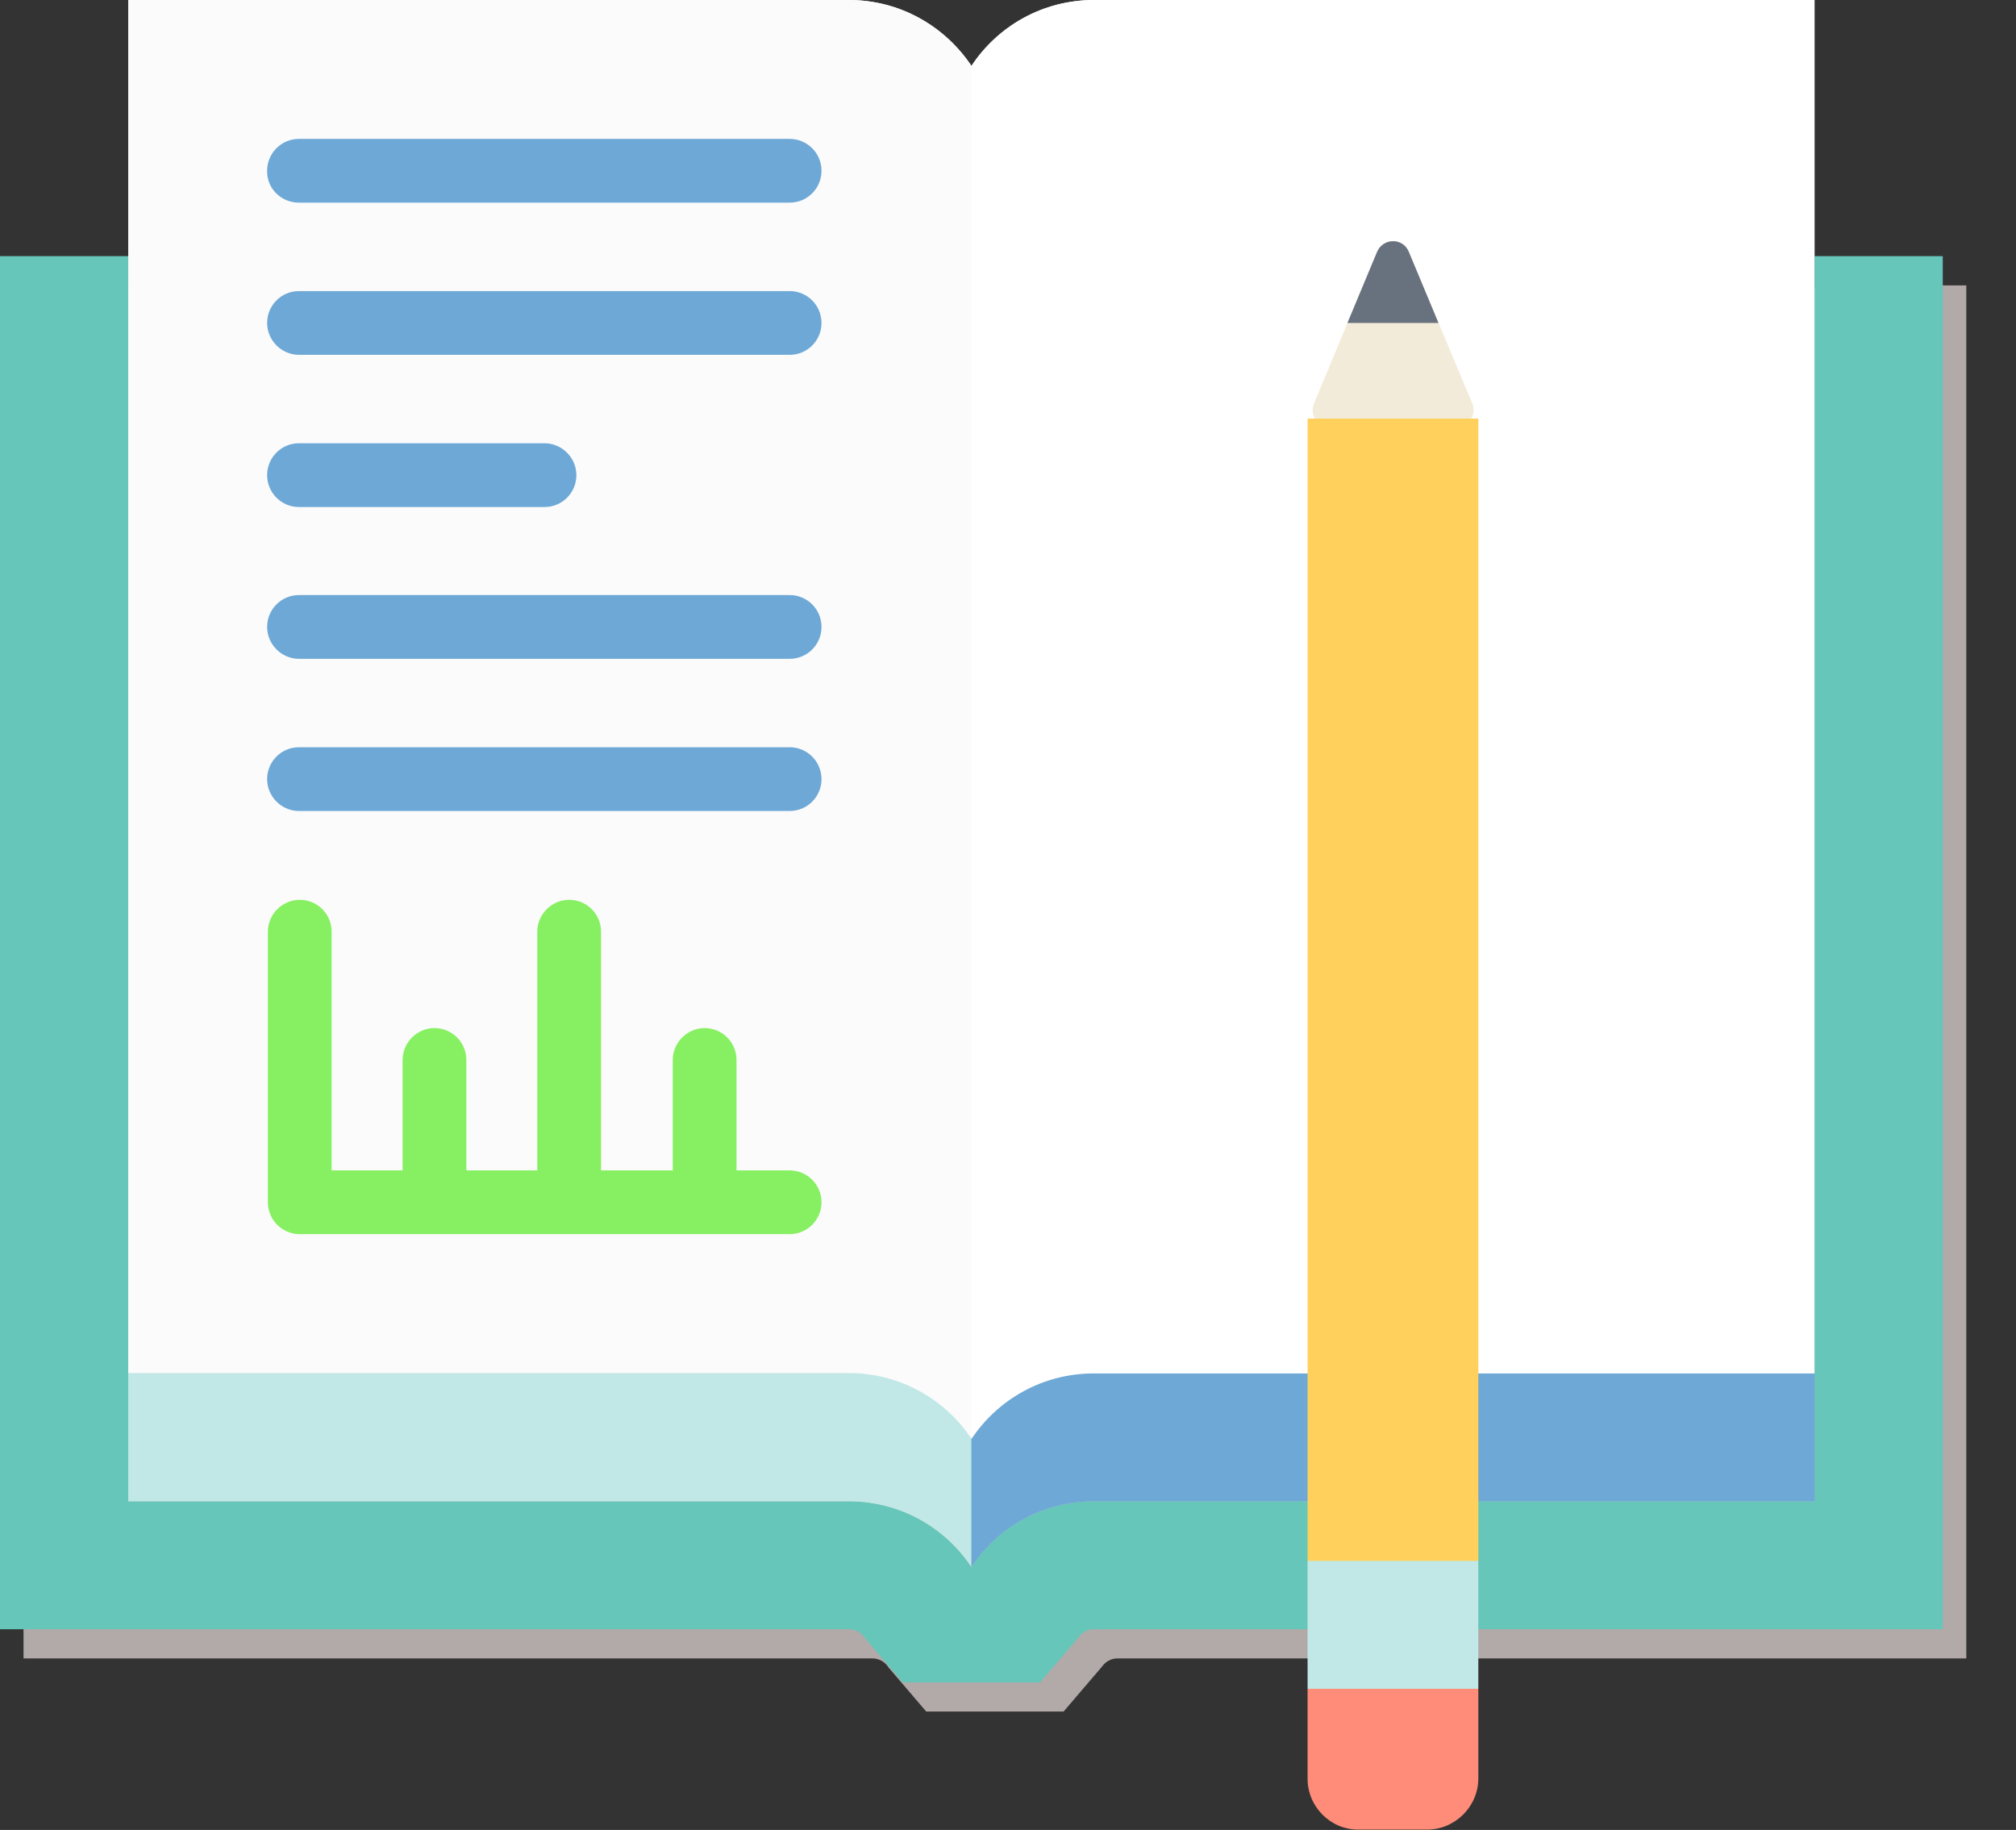 <?xml version="1.0" encoding="utf-8"?>
<!-- Generator: Adobe Illustrator 19.0.0, SVG Export Plug-In . SVG Version: 6.00 Build 0)  -->
<svg version="1.1" id="Capa_1" xmlns="http://www.w3.org/2000/svg" xmlns:xlink="http://www.w3.org/1999/xlink" x="0px" y="0px"
	 viewBox="-140 -156 531.3 482.2" style="enable-background:new -140 -156 531.3 482.2;" xml:space="preserve">
<rect x="-140" y="-156" width="531.3" height="482.2" fill="#333333" stroke="none"/>
<style type="text/css">
	.st0{fill:#B2A9A9;}
	.st1{fill:#FFFFFF;}
	.st2{fill:#C1E8E6;}
	.st3{fill:#66C6B9;}
	.st4{fill:#6DA8D6;}
	.st5{fill:#F2EBD9;}
	.st6{fill:#FBFBFB;}
	.st7{fill:#87F062;}
	.st8{fill:#FF8C78;}
	.st9{fill:#FFD15C;}
	.st10{fill:#68727E;}
</style>
<path class="st0" d="M344.5-80.8L122.3-58.3L-100-80.8h-33.8V281H89.9c2.4,0,3.8,1.6,4.2,2.3l10,11.7h36.2l10-11.7
	c0.5-0.7,1.8-2.3,4.2-2.3h223.7V-80.8H344.5z"/>
<path class="st1" d="M148.3-156c-13.5,0-25.4,6.9-32.3,17.4c-7-10.5-18.8-17.4-32.3-17.4h-189.9v361.8H83.7
	c13.5,0,25.4,6.9,32.3,17.3c7-10.5,18.8-17.3,32.3-17.3h189.9V-156H148.3z"/>
<path class="st2" d="M116,223.1v33.8c-7-10.5-18.8-17.3-32.3-17.3h-189.9v-33.8H83.7C97.2,205.8,109,212.7,116,223.1z"/>
<path class="st2" d="M338.2,205.8v33.8H148.3c-13.5,0-25.4,6.9-32.3,17.3v-33.8c7-10.5,18.8-17.3,32.3-17.3H338.2z"/>
<path class="st3" d="M338.2-88.5v328.1H148.3c-13.5,0-25.4,6.9-32.3,17.3c-7-10.5-18.8-17.3-32.3-17.3h-189.9V-88.5H-140v361.8H83.7
	c2.4,0,3.8,1.6,4.2,2.3l10,11.7h36.2l10-11.7c0.5-0.7,1.8-2.3,4.2-2.3H372V-88.5H338.2z"/>
<path class="st2" d="M-106.2,205.8v33.8H83.7c13.5,0,25.4,6.9,32.3,17.3l11.3-78.8L-106.2,205.8z"/>
<path class="st4" d="M116,178.1v78.8c7-10.5,18.8-17.3,32.3-17.3h189.9v-33.8L116,178.1z"/>
<rect x="21.8" y="41.8" class="st5" width="60.5" height="62.8"/>
<rect x="-72.5" y="41.8" class="st5" width="60.5" height="62.8"/>
<rect x="21.8" y="-122.2" class="st5" width="60.5" height="62.7"/>
<rect x="-72.5" y="-122.2" class="st5" width="60.5" height="62.7"/>
<path class="st6" d="M83.7-156h-189.9v361.8H83.7c13.5,0,25.4,6.9,32.3,17.3l22.5-180.9L116-138.7C109-149.1,97.2-156,83.7-156z"/>
<path class="st1" d="M148.3-156c-13.5,0-25.4,6.9-32.3,17.4v361.8c7-10.5,18.8-17.3,32.3-17.3h189.9V-156H148.3z"/>
<path class="st7" d="M68.1,152.4H54.1v-29.1c0-4.7-3.8-8.4-8.4-8.4s-8.4,3.8-8.4,8.4v29.1H18.4V89.5c0-4.7-3.8-8.4-8.4-8.4
	s-8.4,3.8-8.4,8.4v62.9h-18.7v-29.1c0-4.7-3.8-8.4-8.4-8.4s-8.4,3.8-8.4,8.4v29.1h-18.7V89.5c0-4.7-3.8-8.4-8.4-8.4
	s-8.4,3.8-8.4,8.4v71.3c0,4.7,3.8,8.4,8.4,8.4H68.1c4.7,0,8.4-3.8,8.4-8.4S72.8,152.4,68.1,152.4z"/>
<path class="st4" d="M-61.2-102.6H68.1c4.7,0,8.4-3.8,8.4-8.4c0-4.7-3.8-8.4-8.4-8.4H-61.2c-4.7,0-8.4,3.8-8.4,8.4
	C-69.7-106.3-65.9-102.6-61.2-102.6z"/>
<path class="st4" d="M68.1-79.3H-61.2c-4.7,0-8.4,3.8-8.4,8.4s3.8,8.4,8.4,8.4H68.1c4.7,0,8.4-3.8,8.4-8.4S72.8-79.3,68.1-79.3z"/>
<path class="st4" d="M-61.2-22.4H3.5c4.7,0,8.4-3.8,8.4-8.4s-3.8-8.4-8.4-8.4h-64.7c-4.7,0-8.4,3.8-8.4,8.4S-65.9-22.4-61.2-22.4z"
	/>
<path class="st4" d="M68.1,0.8H-61.2c-4.7,0-8.4,3.8-8.4,8.4s3.8,8.4,8.4,8.4H68.1c4.7,0,8.4-3.8,8.4-8.4S72.8,0.8,68.1,0.8z"/>
<path class="st4" d="M68.1,40.9H-61.2c-4.7,0-8.4,3.8-8.4,8.4s3.8,8.4,8.4,8.4H68.1c4.7,0,8.4-3.8,8.4-8.4S72.8,40.9,68.1,40.9z"/>
<path class="st8" d="M204.6,312.7V289l22.5-11.3l22.5,11.3v23.6c0,7.4-6.1,13.5-13.5,13.5h-18C210.7,326.2,204.6,320.1,204.6,312.7z
	"/>
<polygon class="st2" points="204.6,255.3 227.1,244 249.6,255.3 249.6,289 204.6,289 "/>
<path class="st5" d="M231.3-89.6L248-49.7c0.9,2.2,0,4.8-2.2,5.9l-16.6,8.3c-1.3,0.6-2.8,0.6-4.1,0l-16.6-8.3
	c-2.2-1.1-3.1-3.6-2.2-5.9l16.6-39.9C224.5-93.4,229.8-93.4,231.3-89.6z"/>
<rect x="204.6" y="-45.7" class="st9" width="45" height="301"/>
<path class="st10" d="M222.9-89.6l-7.8,18.7h24l-7.8-18.7C229.8-93.4,224.5-93.4,222.9-89.6z"/>
</svg>
